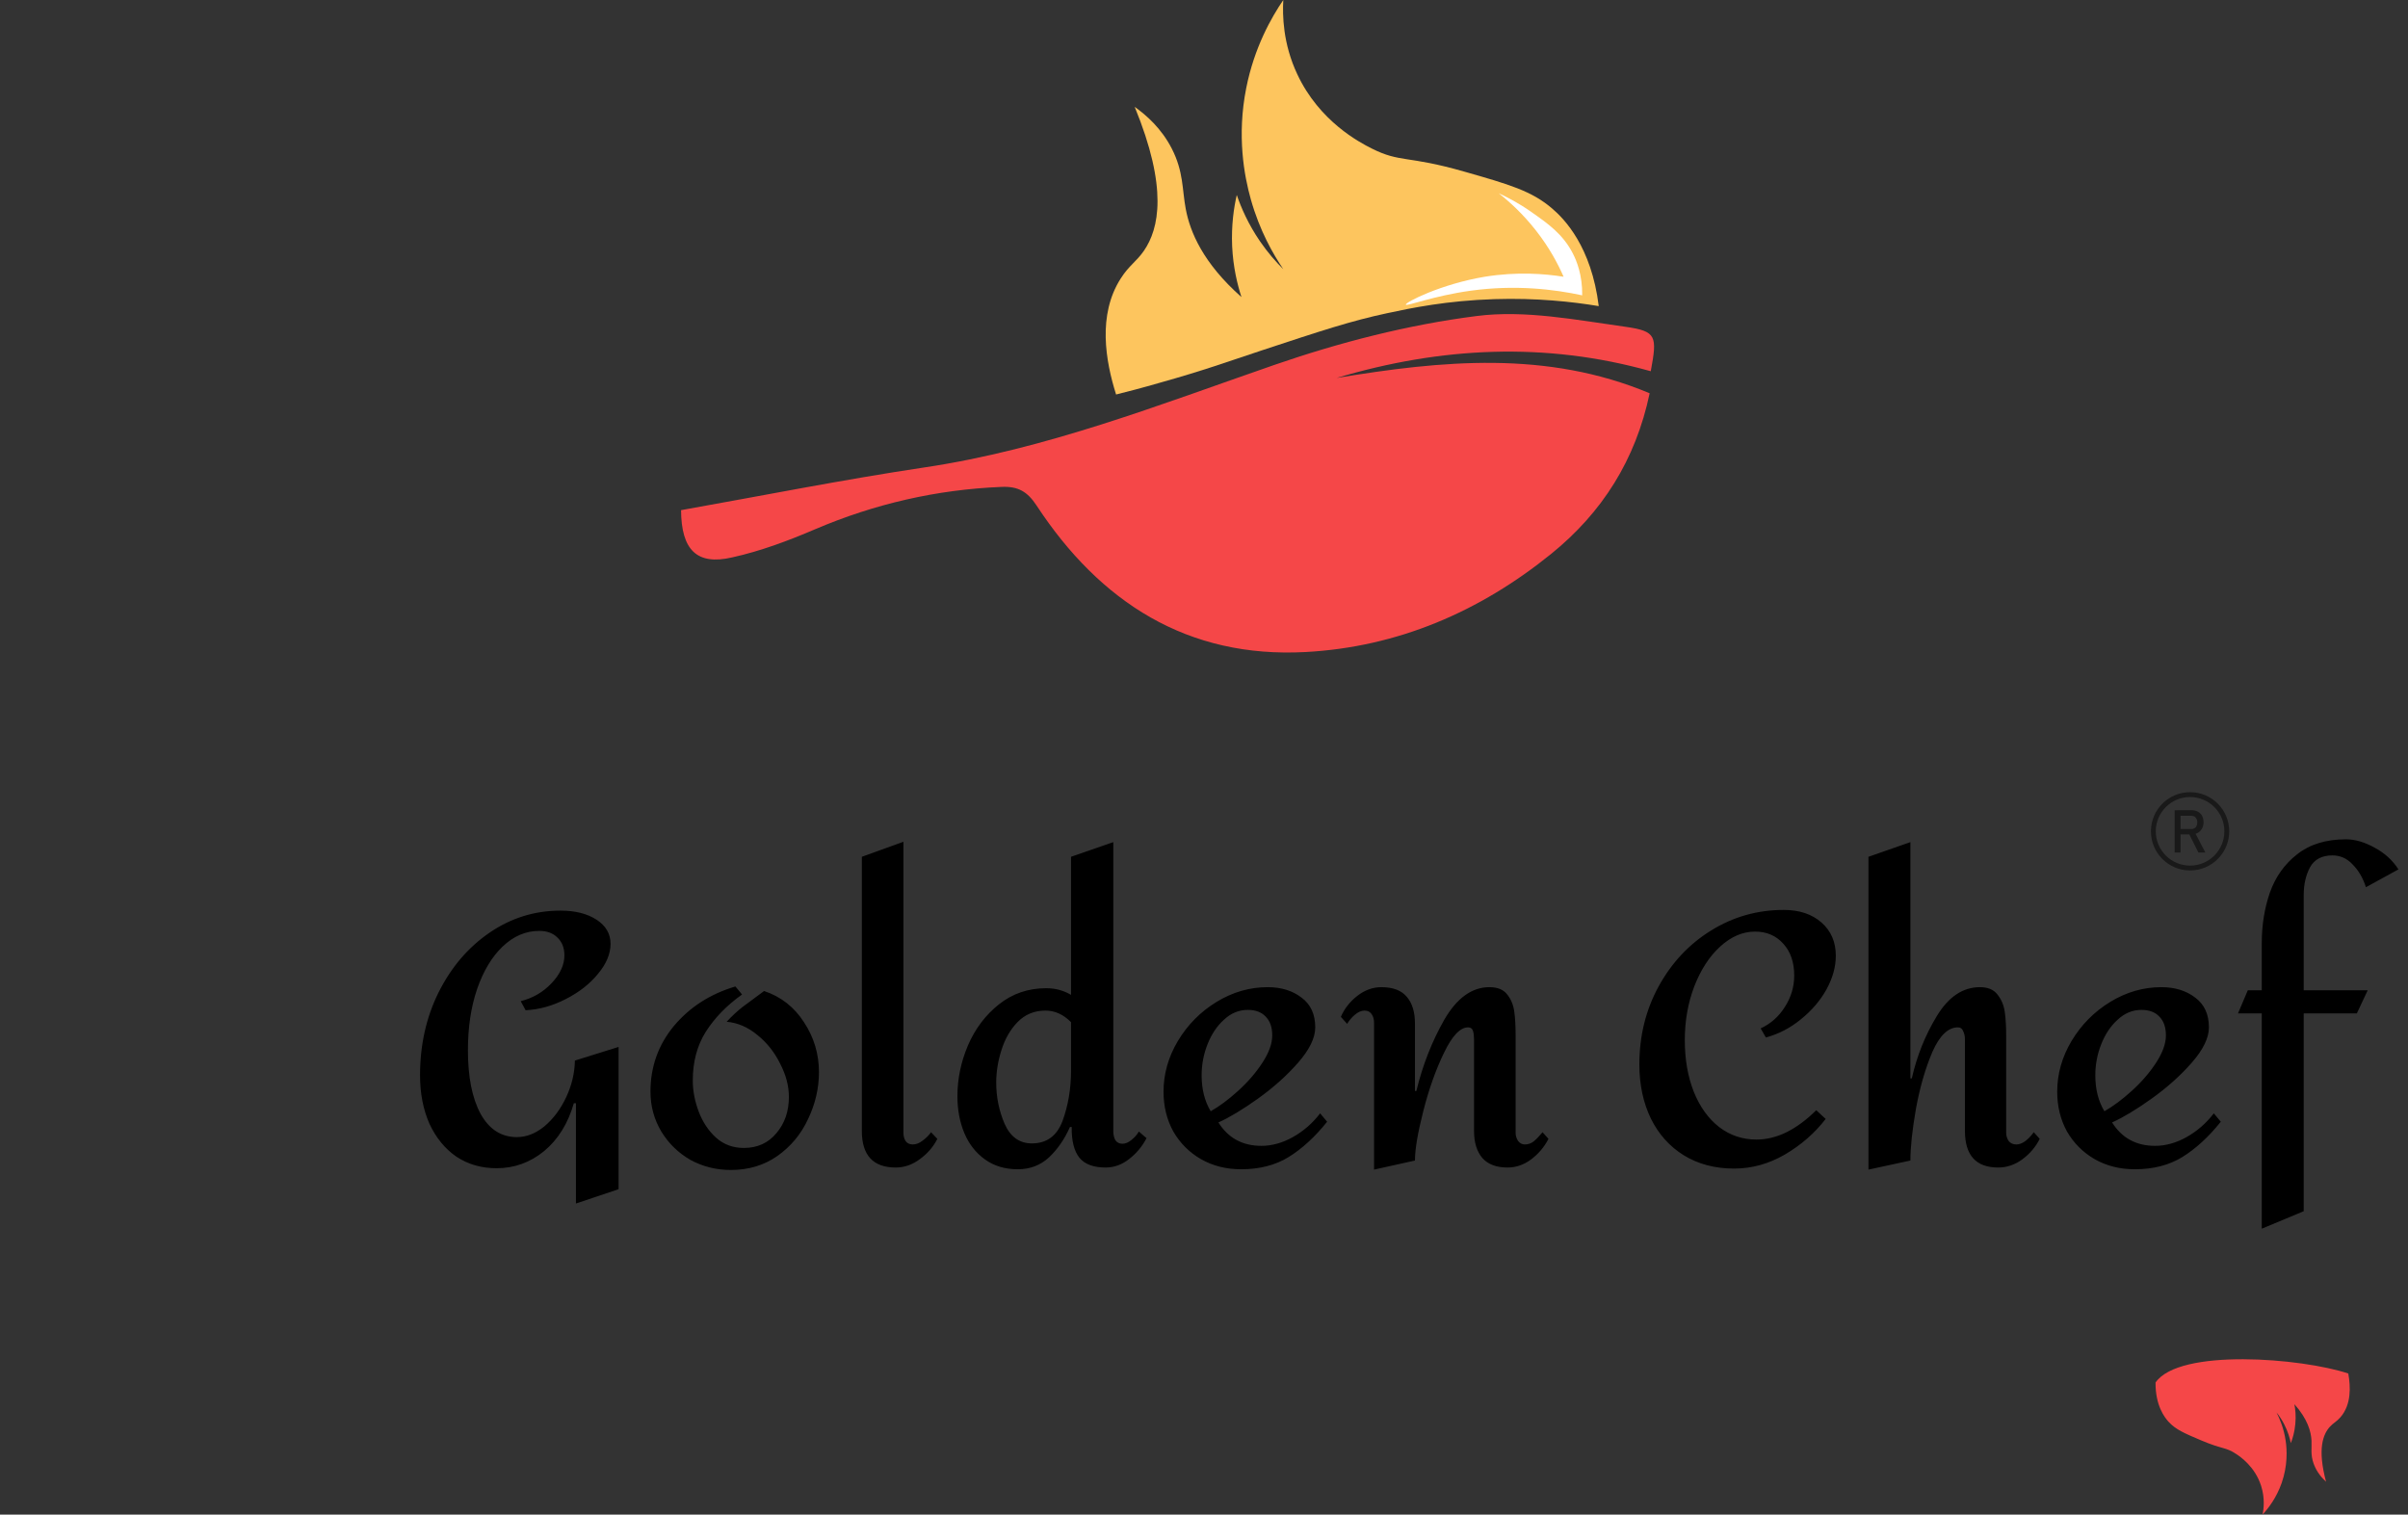 <svg class="w-full h-full" viewBox="0 0 124 78"
                                fill="none" xmlns="http://www.w3.org/2000/svg">
                                <rect x="0" y="0" width="124" height="78" fill="#333333" stroke="none"/>
                                <path
                                    d="M35.071 26.272C39.288 25.522 43.429 24.697 47.596 24.073C53.868 23.14 59.711 20.839 65.648 18.784C69.008 17.624 72.519 16.723 76.036 16.275C78.532 15.954 81.167 16.477 83.707 16.83C85.315 17.057 85.34 17.315 85.006 19.118C79.585 17.593 74.189 17.864 68.825 19.465C74.246 18.57 79.648 18.028 84.949 20.253C84.224 23.701 82.497 26.398 79.888 28.516C76.2 31.504 71.977 33.319 67.243 33.578C61.148 33.912 56.647 31.012 53.382 26.039C52.903 25.308 52.418 25.037 51.573 25.075C48.233 25.213 45.049 25.945 41.973 27.256C40.593 27.848 39.162 28.384 37.7 28.706C35.884 29.128 35.084 28.321 35.071 26.272Z"
                                    fill="#F54748" />
                                <path
                                    d="M57.473 20.316C56.931 18.601 56.509 16.218 57.713 14.34C58.148 13.659 58.513 13.483 58.91 12.909C59.686 11.774 60.152 9.688 58.431 5.503C59.024 5.925 59.805 6.606 60.341 7.652C60.953 8.844 60.871 9.764 61.06 10.76C61.28 11.938 61.942 13.54 63.928 15.298C63.72 14.655 63.499 13.76 63.449 12.67C63.404 11.598 63.537 10.69 63.688 10.041C63.915 10.703 64.281 11.548 64.886 12.43C65.289 13.016 65.705 13.489 66.083 13.861C65.56 13.092 64.867 11.882 64.413 10.274C64.066 9.045 63.688 6.99 64.174 4.538C64.59 2.439 65.472 0.895 66.083 0C66.039 0.769 66.058 2.238 66.802 3.82C67.943 6.259 70.023 7.337 70.622 7.64C72.122 8.396 72.431 7.986 75.4 8.837C77.719 9.499 78.879 9.833 79.938 10.747C80.543 11.264 81.949 12.688 82.327 15.764C80.966 15.538 79.125 15.336 76.95 15.405C74.517 15.481 72.689 15.859 71.454 16.124C69.563 16.527 68.044 17.032 65.006 18.034C63.241 18.62 61.98 19.08 59.749 19.704C58.797 19.981 58.009 20.183 57.473 20.316Z"
                                    fill="#FDC55E" />
                                <path
                                    d="M72.393 15.689C72.424 15.79 73.811 15.235 75.74 14.97C78.034 14.655 80.02 14.895 81.476 15.21C81.489 14.164 81.192 13.439 80.997 13.06C80.487 12.058 79.698 11.504 78.848 10.911C78.186 10.444 77.587 10.142 77.177 9.953C77.732 10.388 78.419 11.012 79.087 11.863C79.781 12.745 80.228 13.59 80.518 14.252C79.554 14.1 78.129 13.981 76.459 14.252C74.196 14.63 72.355 15.575 72.393 15.689Z"
                                    fill="white" />
                                <path
                                    d="M120.925 70.734C121.046 71.412 121.088 72.335 120.521 72.987C120.316 73.222 120.164 73.273 119.981 73.472C119.619 73.865 119.33 74.629 119.781 76.307C119.572 76.118 119.304 75.818 119.147 75.394C118.968 74.915 119.052 74.563 119.031 74.181C119.005 73.722 118.832 73.079 118.15 72.314C118.197 72.569 118.239 72.921 118.197 73.334C118.161 73.742 118.061 74.079 117.966 74.318C117.914 74.058 117.814 73.717 117.625 73.35C117.5 73.105 117.363 72.906 117.232 72.743C117.395 73.064 117.604 73.553 117.699 74.186C117.772 74.67 117.809 75.471 117.494 76.373C117.222 77.148 116.797 77.689 116.513 78C116.571 77.709 116.639 77.153 116.435 76.516C116.12 75.532 115.365 75.017 115.144 74.874C114.599 74.512 114.457 74.65 113.345 74.176C112.474 73.808 112.039 73.62 111.672 73.222C111.462 72.993 110.99 72.381 111 71.198C112.222 69.423 118.517 69.933 120.925 70.734Z"
                                    fill="#F54748" />
                                <path
                                    d="M112.778 44.703C113.823 44.703 114.669 43.857 114.669 42.812C114.669 41.768 113.823 40.921 112.778 40.921C111.734 40.921 110.887 41.768 110.887 42.812C110.887 43.857 111.734 44.703 112.778 44.703Z"
                                    stroke="#191919" stroke-width="0.25"
                                    stroke-miterlimit="10" />
                                <path
                                    d="M111.984 41.728H112.287V43.903H111.984V41.728ZM112.116 42.693H112.86C112.917 42.693 112.967 42.68 113.012 42.648C113.056 42.623 113.094 42.579 113.112 42.529C113.138 42.478 113.15 42.415 113.15 42.352C113.15 42.283 113.138 42.226 113.112 42.176C113.087 42.125 113.056 42.087 113.012 42.056C112.967 42.031 112.917 42.012 112.854 42.012H112.11V41.722H112.841C112.967 41.722 113.075 41.747 113.175 41.798C113.276 41.848 113.346 41.924 113.396 42.018C113.446 42.113 113.472 42.226 113.472 42.346C113.472 42.472 113.446 42.579 113.39 42.674C113.333 42.768 113.264 42.844 113.169 42.894C113.075 42.945 112.961 42.97 112.841 42.97H112.11V42.693H112.116ZM112.709 42.913L113.012 42.844L113.566 43.903H113.207L112.709 42.913Z"
                                    fill="#191919" />
                                <path
                                    d="M28.866 46.896C29.622 46.896 30.24 47.052 30.72 47.364C31.2 47.676 31.44 48.09 31.44 48.606C31.44 49.122 31.224 49.638 30.792 50.154C30.372 50.67 29.82 51.102 29.136 51.45C28.464 51.798 27.774 51.99 27.066 52.026L26.814 51.558C27.438 51.402 27.966 51.096 28.398 50.64C28.842 50.172 29.064 49.692 29.064 49.2C29.064 48.816 28.944 48.51 28.704 48.282C28.476 48.054 28.164 47.94 27.768 47.94C27.072 47.94 26.442 48.21 25.878 48.75C25.326 49.278 24.888 50.01 24.564 50.946C24.252 51.87 24.096 52.914 24.096 54.078C24.096 55.458 24.312 56.55 24.744 57.354C25.188 58.158 25.812 58.56 26.616 58.56C27.108 58.56 27.582 58.374 28.038 58.002C28.494 57.618 28.866 57.12 29.154 56.508C29.442 55.896 29.592 55.266 29.604 54.618L31.854 53.916V61.242L29.658 61.98V56.814H29.55C29.25 57.858 28.74 58.68 28.02 59.28C27.3 59.868 26.484 60.162 25.572 60.162C24.792 60.162 24.102 59.964 23.502 59.568C22.914 59.16 22.452 58.596 22.116 57.876C21.792 57.144 21.63 56.31 21.63 55.374C21.63 53.814 21.948 52.392 22.584 51.108C23.232 49.812 24.108 48.786 25.212 48.03C26.316 47.274 27.534 46.896 28.866 46.896ZM38.212 51.216C37.42 51.78 36.797 52.422 36.34 53.142C35.897 53.85 35.675 54.684 35.675 55.644C35.675 56.172 35.776 56.706 35.98 57.246C36.184 57.786 36.484 58.236 36.88 58.596C37.276 58.944 37.751 59.118 38.303 59.118C38.998 59.118 39.556 58.866 39.977 58.362C40.408 57.858 40.624 57.234 40.624 56.49C40.624 55.926 40.474 55.356 40.175 54.78C39.886 54.192 39.496 53.7 39.005 53.304C38.513 52.896 37.984 52.668 37.42 52.62C37.672 52.344 37.943 52.092 38.23 51.864C38.531 51.636 38.903 51.36 39.346 51.036C40.211 51.324 40.895 51.858 41.398 52.638C41.914 53.418 42.172 54.276 42.172 55.212C42.172 56.04 41.986 56.844 41.614 57.624C41.255 58.404 40.727 59.04 40.031 59.532C39.346 60.012 38.548 60.252 37.636 60.252C36.88 60.252 36.184 60.078 35.548 59.73C34.925 59.37 34.426 58.884 34.054 58.272C33.682 57.648 33.496 56.964 33.496 56.22C33.496 54.936 33.898 53.808 34.703 52.836C35.519 51.864 36.575 51.186 37.87 50.802L38.212 51.216ZM46.522 58.344C46.522 58.5 46.558 58.638 46.63 58.758C46.714 58.878 46.84 58.938 47.008 58.938C47.176 58.938 47.344 58.872 47.512 58.74C47.692 58.608 47.836 58.464 47.944 58.308L48.268 58.65C48.064 59.058 47.764 59.406 47.368 59.694C46.984 59.982 46.57 60.126 46.126 60.126C44.962 60.126 44.38 59.496 44.38 58.236V44.124L46.522 43.35V58.344ZM57.33 58.272C57.33 58.44 57.366 58.59 57.438 58.722C57.522 58.842 57.642 58.902 57.798 58.902C57.954 58.902 58.11 58.836 58.266 58.704C58.434 58.572 58.56 58.428 58.644 58.272L59.04 58.614C58.824 59.034 58.524 59.394 58.14 59.694C57.768 59.982 57.366 60.126 56.934 60.126C56.31 60.126 55.86 59.958 55.584 59.622C55.308 59.274 55.176 58.746 55.188 58.038H55.098C54.822 58.662 54.462 59.184 54.018 59.604C53.574 60.012 53.04 60.216 52.416 60.216C51.756 60.216 51.192 60.048 50.724 59.712C50.256 59.376 49.902 58.926 49.662 58.362C49.422 57.786 49.302 57.15 49.302 56.454C49.302 55.566 49.482 54.696 49.842 53.844C50.214 52.98 50.748 52.272 51.444 51.72C52.14 51.168 52.95 50.892 53.874 50.892C54.342 50.892 54.768 51.006 55.152 51.234V44.124L57.33 43.368V58.272ZM53.838 52.044C53.262 52.044 52.782 52.242 52.398 52.638C52.026 53.022 51.75 53.502 51.57 54.078C51.39 54.642 51.3 55.2 51.3 55.752C51.3 56.496 51.444 57.204 51.732 57.876C52.032 58.548 52.5 58.884 53.136 58.884C53.904 58.884 54.432 58.494 54.72 57.714C55.008 56.922 55.152 56.064 55.152 55.14V52.638C54.756 52.242 54.318 52.044 53.838 52.044ZM65.28 50.838C65.976 50.838 66.558 51.018 67.026 51.378C67.494 51.726 67.728 52.236 67.728 52.908C67.728 53.448 67.434 54.054 66.846 54.726C66.27 55.386 65.58 56.004 64.776 56.58C63.984 57.144 63.306 57.552 62.742 57.804C63.246 58.608 63.984 59.01 64.956 59.01C65.496 59.01 66.036 58.86 66.576 58.56C67.128 58.248 67.596 57.84 67.98 57.336L68.34 57.768C67.716 58.548 67.056 59.154 66.36 59.586C65.676 60.006 64.86 60.216 63.912 60.216C63.144 60.216 62.454 60.042 61.842 59.694C61.242 59.346 60.768 58.872 60.42 58.272C60.084 57.66 59.916 56.976 59.916 56.22C59.916 55.308 60.162 54.438 60.654 53.61C61.158 52.77 61.824 52.098 62.652 51.594C63.48 51.09 64.356 50.838 65.28 50.838ZM64.254 52.008C63.798 52.008 63.39 52.176 63.03 52.512C62.67 52.836 62.388 53.256 62.184 53.772C61.98 54.288 61.878 54.822 61.878 55.374C61.878 56.094 62.034 56.712 62.346 57.228C62.79 56.976 63.258 56.628 63.75 56.184C64.254 55.728 64.674 55.242 65.01 54.726C65.346 54.21 65.514 53.742 65.514 53.322C65.514 52.902 65.4 52.578 65.172 52.35C64.956 52.122 64.65 52.008 64.254 52.008ZM76.697 50.838C77.117 50.838 77.423 50.964 77.615 51.216C77.807 51.456 77.927 51.744 77.975 52.08C78.023 52.404 78.047 52.824 78.047 53.34V58.344C78.047 58.488 78.089 58.626 78.173 58.758C78.269 58.878 78.383 58.938 78.515 58.938C78.695 58.938 78.851 58.884 78.983 58.776C79.127 58.656 79.277 58.5 79.433 58.308L79.739 58.65C79.523 59.07 79.223 59.424 78.839 59.712C78.467 59.988 78.065 60.126 77.633 60.126C77.057 60.126 76.625 59.964 76.337 59.64C76.049 59.304 75.905 58.836 75.905 58.236V53.52C75.905 53.352 75.887 53.208 75.851 53.088C75.815 52.968 75.731 52.908 75.599 52.908C75.191 52.908 74.777 53.346 74.357 54.222C73.937 55.086 73.583 56.082 73.295 57.21C73.007 58.338 72.863 59.19 72.863 59.766L70.757 60.234V52.674C70.757 52.494 70.715 52.344 70.631 52.224C70.547 52.104 70.427 52.044 70.271 52.044C70.103 52.044 69.935 52.116 69.767 52.26C69.611 52.392 69.479 52.548 69.371 52.728L69.047 52.368C69.227 51.948 69.509 51.588 69.893 51.288C70.277 50.988 70.691 50.838 71.135 50.838C71.735 50.838 72.173 51.006 72.449 51.342C72.725 51.666 72.863 52.122 72.863 52.71V56.184H72.935C73.259 54.852 73.739 53.628 74.375 52.512C75.023 51.396 75.797 50.838 76.697 50.838ZM91.853 46.86C92.657 46.86 93.305 47.076 93.797 47.508C94.289 47.94 94.535 48.51 94.535 49.218C94.535 49.794 94.373 50.376 94.049 50.964C93.725 51.54 93.287 52.05 92.735 52.494C92.195 52.938 91.595 53.25 90.935 53.43L90.665 52.962C91.181 52.722 91.595 52.356 91.907 51.864C92.231 51.36 92.393 50.82 92.393 50.244C92.393 49.56 92.207 49.014 91.835 48.606C91.463 48.186 90.977 47.976 90.377 47.976C89.741 47.976 89.141 48.234 88.577 48.75C88.025 49.254 87.581 49.938 87.245 50.802C86.921 51.654 86.759 52.572 86.759 53.556C86.759 54.564 86.915 55.458 87.227 56.238C87.539 57.006 87.971 57.606 88.523 58.038C89.087 58.47 89.729 58.686 90.449 58.686C90.965 58.686 91.481 58.56 91.997 58.308C92.525 58.044 93.035 57.666 93.527 57.174L94.013 57.624C93.449 58.356 92.747 58.968 91.907 59.46C91.079 59.94 90.209 60.18 89.297 60.18C88.313 60.18 87.449 59.952 86.705 59.496C85.973 59.04 85.409 58.41 85.013 57.606C84.617 56.79 84.419 55.86 84.419 54.816C84.419 53.352 84.749 52.014 85.409 50.802C86.081 49.578 86.981 48.618 88.109 47.922C89.249 47.214 90.497 46.86 91.853 46.86ZM98.376 55.536H98.448C98.712 54.372 99.144 53.298 99.744 52.314C100.344 51.33 101.082 50.838 101.958 50.838C102.366 50.838 102.666 50.964 102.858 51.216C103.062 51.468 103.188 51.768 103.236 52.116C103.284 52.452 103.308 52.866 103.308 53.358V58.344C103.308 58.488 103.35 58.626 103.434 58.758C103.53 58.878 103.662 58.938 103.83 58.938C104.118 58.938 104.418 58.728 104.73 58.308L105.036 58.65C104.832 59.058 104.538 59.406 104.154 59.694C103.77 59.982 103.35 60.126 102.894 60.126C101.754 60.126 101.184 59.496 101.184 58.236V53.52C101.184 53.364 101.154 53.226 101.094 53.106C101.046 52.974 100.956 52.908 100.824 52.908C100.32 52.908 99.882 53.328 99.51 54.168C99.15 55.008 98.868 55.98 98.664 57.084C98.472 58.188 98.376 59.082 98.376 59.766L96.216 60.234V44.124L98.376 43.368V55.536ZM111.3 50.838C111.996 50.838 112.578 51.018 113.046 51.378C113.514 51.726 113.748 52.236 113.748 52.908C113.748 53.448 113.454 54.054 112.866 54.726C112.29 55.386 111.6 56.004 110.796 56.58C110.004 57.144 109.326 57.552 108.762 57.804C109.266 58.608 110.004 59.01 110.976 59.01C111.516 59.01 112.056 58.86 112.596 58.56C113.148 58.248 113.616 57.84 114 57.336L114.36 57.768C113.736 58.548 113.076 59.154 112.38 59.586C111.696 60.006 110.88 60.216 109.932 60.216C109.164 60.216 108.474 60.042 107.862 59.694C107.262 59.346 106.788 58.872 106.44 58.272C106.104 57.66 105.936 56.976 105.936 56.22C105.936 55.308 106.182 54.438 106.674 53.61C107.178 52.77 107.844 52.098 108.672 51.594C109.5 51.09 110.376 50.838 111.3 50.838ZM110.274 52.008C109.818 52.008 109.41 52.176 109.05 52.512C108.69 52.836 108.408 53.256 108.204 53.772C108 54.288 107.898 54.822 107.898 55.374C107.898 56.094 108.054 56.712 108.366 57.228C108.81 56.976 109.278 56.628 109.77 56.184C110.274 55.728 110.694 55.242 111.03 54.726C111.366 54.21 111.534 53.742 111.534 53.322C111.534 52.902 111.42 52.578 111.192 52.35C110.976 52.122 110.67 52.008 110.274 52.008ZM120.808 43.224C121.276 43.224 121.768 43.368 122.284 43.656C122.8 43.932 123.208 44.304 123.508 44.772L121.834 45.69C121.678 45.21 121.45 44.82 121.15 44.52C120.862 44.208 120.514 44.052 120.106 44.052C119.566 44.052 119.182 44.256 118.954 44.664C118.738 45.072 118.63 45.546 118.63 46.086V51H121.924L121.366 52.188H118.63V62.376L116.47 63.276V52.188H115.246L115.75 51H116.47V48.57C116.47 47.646 116.608 46.782 116.884 45.978C117.172 45.162 117.64 44.502 118.288 43.998C118.936 43.482 119.776 43.224 120.808 43.224Z"
                                    fill="black" />
                            </svg>
